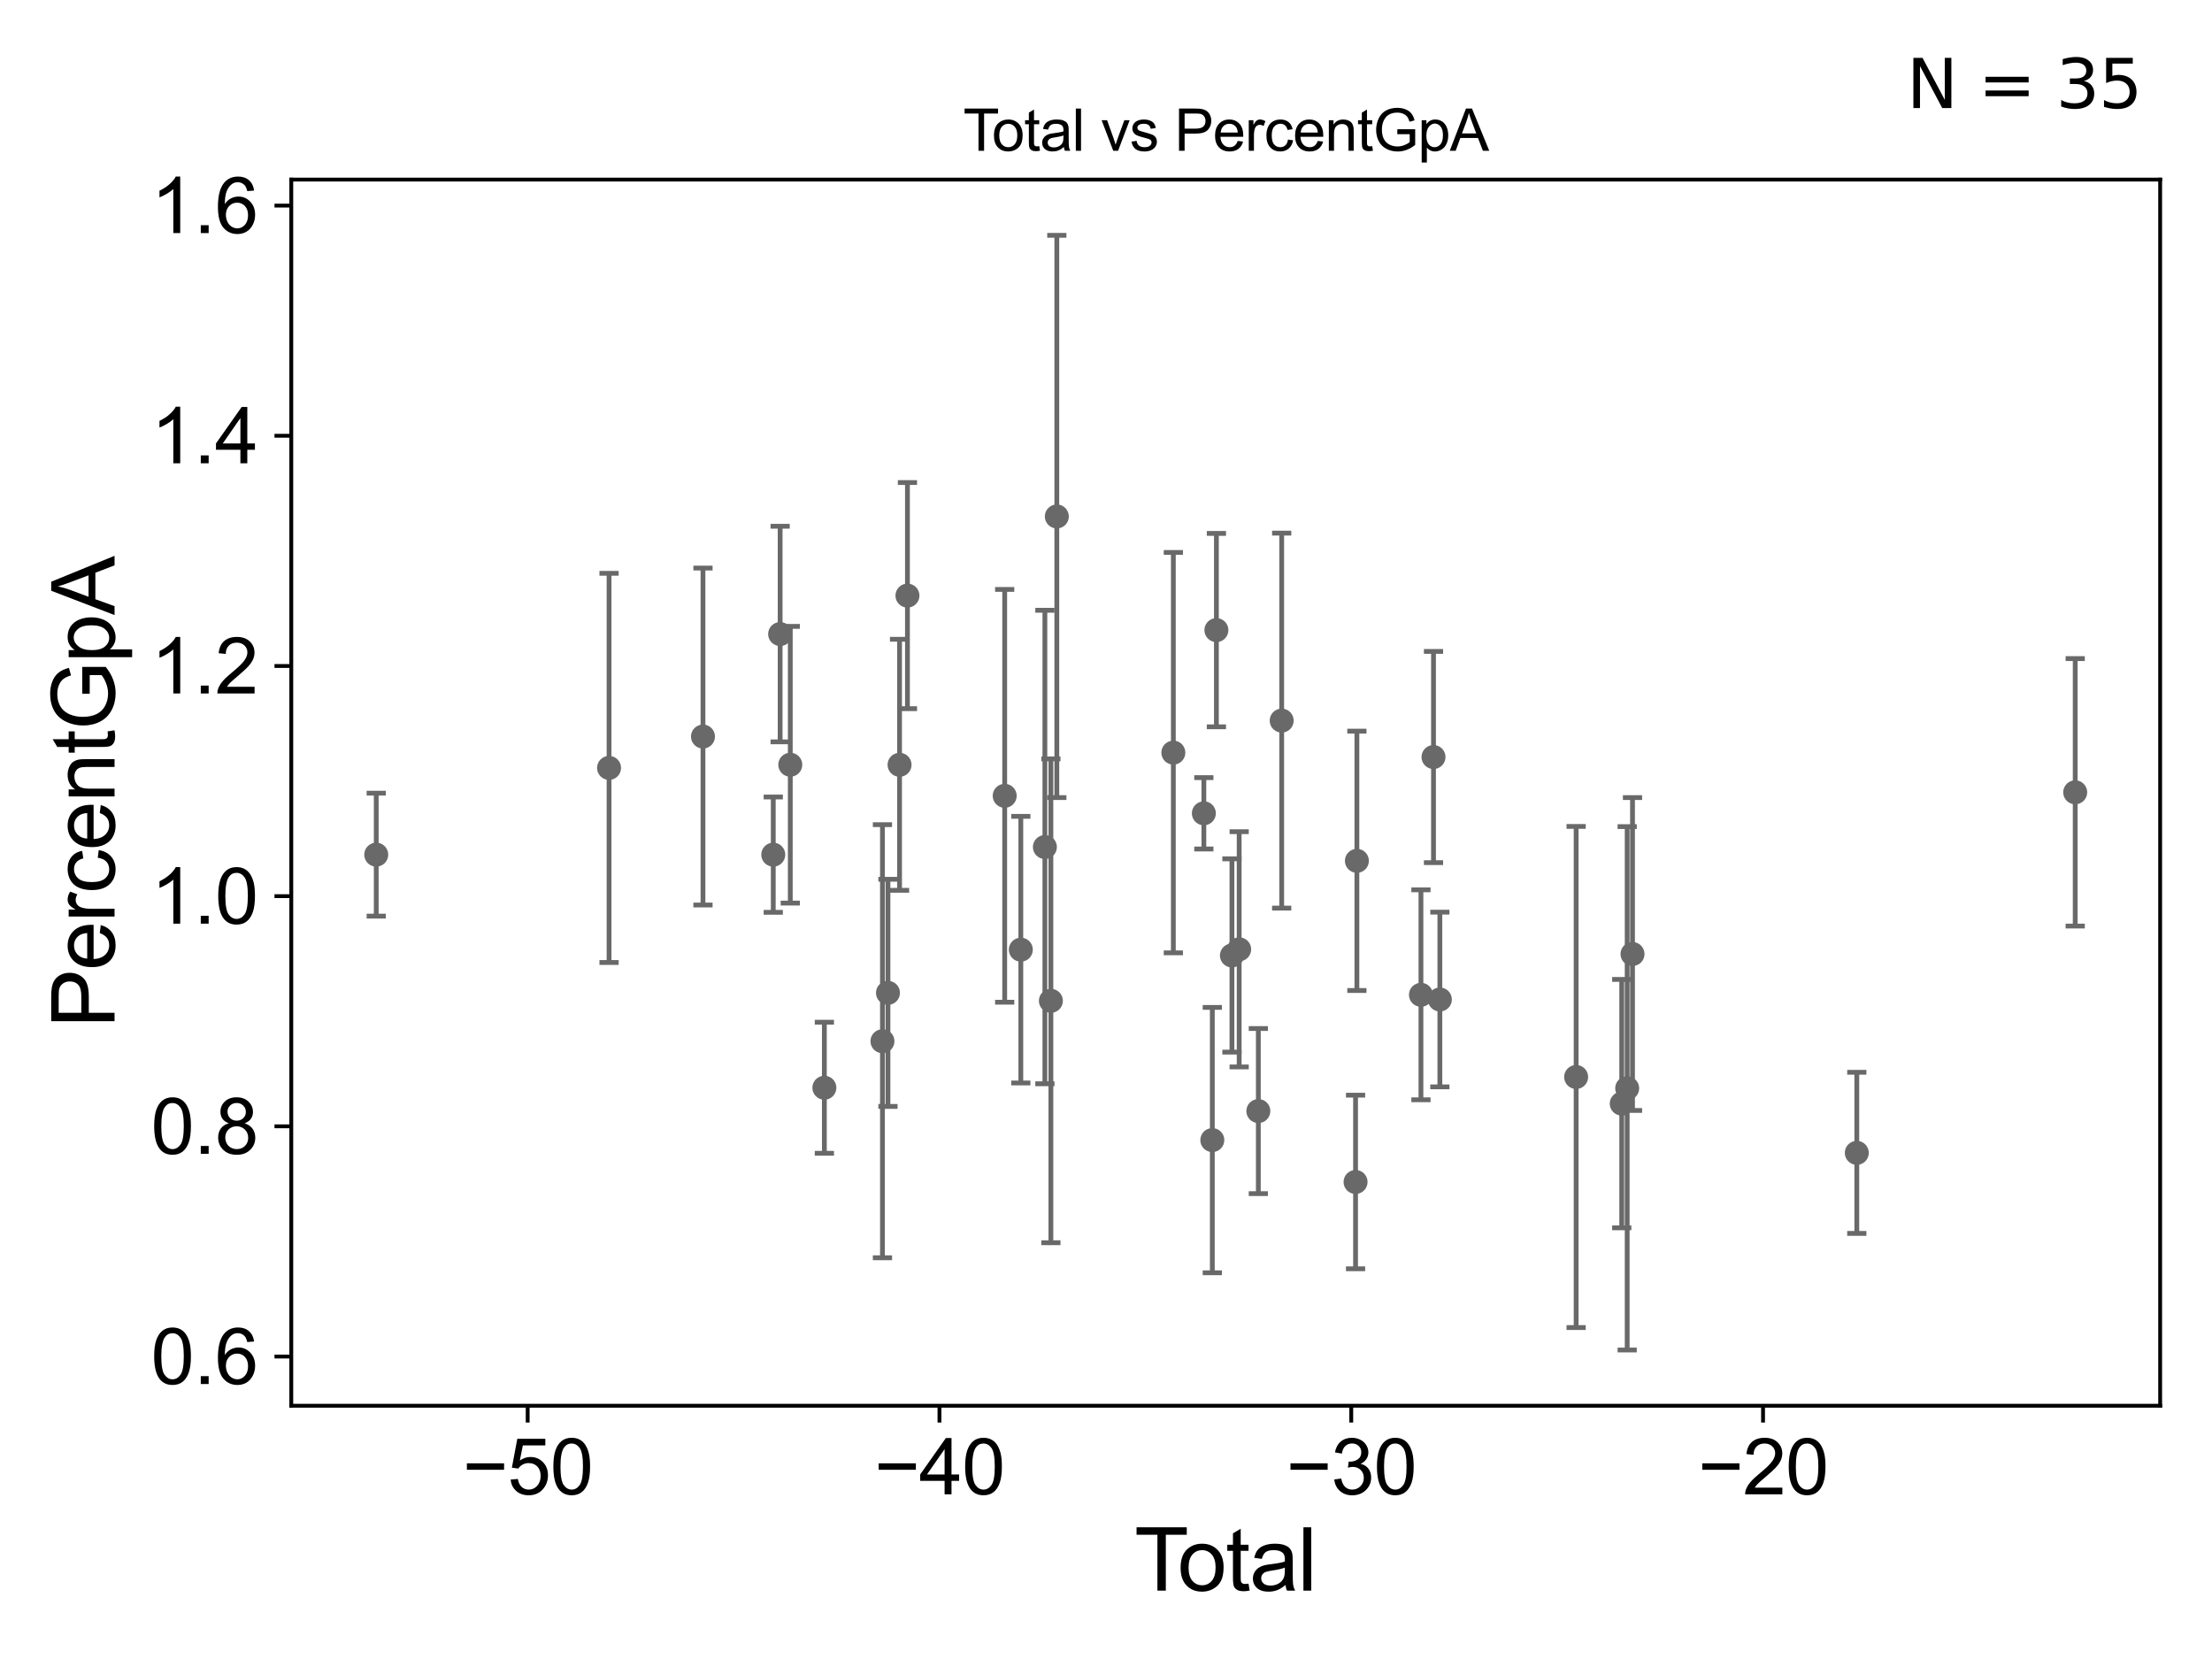 <?xml version="1.0" encoding="utf-8" standalone="no"?>
<!DOCTYPE svg PUBLIC "-//W3C//DTD SVG 1.1//EN"
  "http://www.w3.org/Graphics/SVG/1.1/DTD/svg11.dtd">
<svg xmlns:xlink="http://www.w3.org/1999/xlink" width="460.8pt" height="345.6pt" viewBox="0 0 460.8 345.6" xmlns="http://www.w3.org/2000/svg" version="1.1">
 <defs>
  <style type="text/css">*{stroke-linejoin: round; stroke-linecap: butt}</style>
 </defs>
 <g id="figure_1">
  <g id="patch_1">
   <path d="M 0 345.6 
L 460.8 345.6 
L 460.8 0 
L 0 0 
z
" style="fill: #ffffff"/>
  </g>
  <g id="axes_1">
   <g id="patch_2">
    <path d="M 60.68 292.84 
L 450 292.84 
L 450 37.411 
L 60.68 37.411 
z
" style="fill: #ffffff"/>
   </g>
   <g id="PathCollection_1">
    <defs>
     <path id="m4de50091d2" d="M 0 1.118 
C 0.297 1.118 0.581 1 0.791 0.791 
C 1 0.581 1.118 0.297 1.118 0 
C 1.118 -0.297 1 -0.581 0.791 -0.791 
C 0.581 -1 0.297 -1.118 0 -1.118 
C -0.297 -1.118 -0.581 -1 -0.791 -0.791 
C -1 -0.581 -1.118 -0.297 -1.118 0 
C -1.118 0.297 -1 0.581 -0.791 0.791 
C -0.581 1 -0.297 1.118 0 1.118 
z
" style="stroke: #696969"/>
    </defs>
    <g clip-path="url(#p44e6295bea)">
     <use xlink:href="#m4de50091d2" x="78.376" y="178.039" style="fill: #696969; stroke: #696969"/>
     <use xlink:href="#m4de50091d2" x="253.399" y="131.263" style="fill: #696969; stroke: #696969"/>
     <use xlink:href="#m4de50091d2" x="256.634" y="199.043" style="fill: #696969; stroke: #696969"/>
     <use xlink:href="#m4de50091d2" x="258.141" y="197.76" style="fill: #696969; stroke: #696969"/>
     <use xlink:href="#m4de50091d2" x="262.135" y="231.456" style="fill: #696969; stroke: #696969"/>
     <use xlink:href="#m4de50091d2" x="266.999" y="150.116" style="fill: #696969; stroke: #696969"/>
     <use xlink:href="#m4de50091d2" x="282.388" y="246.228" style="fill: #696969; stroke: #696969"/>
     <use xlink:href="#m4de50091d2" x="252.549" y="237.502" style="fill: #696969; stroke: #696969"/>
     <use xlink:href="#m4de50091d2" x="282.666" y="179.327" style="fill: #696969; stroke: #696969"/>
     <use xlink:href="#m4de50091d2" x="298.626" y="157.703" style="fill: #696969; stroke: #696969"/>
     <use xlink:href="#m4de50091d2" x="299.95" y="208.214" style="fill: #696969; stroke: #696969"/>
     <use xlink:href="#m4de50091d2" x="328.337" y="224.356" style="fill: #696969; stroke: #696969"/>
     <use xlink:href="#m4de50091d2" x="337.838" y="229.904" style="fill: #696969; stroke: #696969"/>
     <use xlink:href="#m4de50091d2" x="338.972" y="226.713" style="fill: #696969; stroke: #696969"/>
     <use xlink:href="#m4de50091d2" x="340.082" y="198.738" style="fill: #696969; stroke: #696969"/>
     <use xlink:href="#m4de50091d2" x="296.01" y="207.236" style="fill: #696969; stroke: #696969"/>
     <use xlink:href="#m4de50091d2" x="386.806" y="240.161" style="fill: #696969; stroke: #696969"/>
     <use xlink:href="#m4de50091d2" x="250.786" y="169.427" style="fill: #696969; stroke: #696969"/>
     <use xlink:href="#m4de50091d2" x="220.156" y="107.587" style="fill: #696969; stroke: #696969"/>
     <use xlink:href="#m4de50091d2" x="126.876" y="159.967" style="fill: #696969; stroke: #696969"/>
     <use xlink:href="#m4de50091d2" x="146.443" y="153.435" style="fill: #696969; stroke: #696969"/>
     <use xlink:href="#m4de50091d2" x="161.085" y="178.041" style="fill: #696969; stroke: #696969"/>
     <use xlink:href="#m4de50091d2" x="162.516" y="132.085" style="fill: #696969; stroke: #696969"/>
     <use xlink:href="#m4de50091d2" x="164.631" y="159.308" style="fill: #696969; stroke: #696969"/>
     <use xlink:href="#m4de50091d2" x="171.732" y="226.595" style="fill: #696969; stroke: #696969"/>
     <use xlink:href="#m4de50091d2" x="244.43" y="156.788" style="fill: #696969; stroke: #696969"/>
     <use xlink:href="#m4de50091d2" x="183.832" y="216.905" style="fill: #696969; stroke: #696969"/>
     <use xlink:href="#m4de50091d2" x="187.393" y="159.318" style="fill: #696969; stroke: #696969"/>
     <use xlink:href="#m4de50091d2" x="189.038" y="124.076" style="fill: #696969; stroke: #696969"/>
     <use xlink:href="#m4de50091d2" x="209.295" y="165.784" style="fill: #696969; stroke: #696969"/>
     <use xlink:href="#m4de50091d2" x="212.656" y="197.833" style="fill: #696969; stroke: #696969"/>
     <use xlink:href="#m4de50091d2" x="217.67" y="176.45" style="fill: #696969; stroke: #696969"/>
     <use xlink:href="#m4de50091d2" x="218.92" y="208.489" style="fill: #696969; stroke: #696969"/>
     <use xlink:href="#m4de50091d2" x="184.98" y="206.829" style="fill: #696969; stroke: #696969"/>
     <use xlink:href="#m4de50091d2" x="432.304" y="165.055" style="fill: #696969; stroke: #696969"/>
    </g>
   </g>
   <g id="matplotlib.axis_1">
    <g id="xtick_1">
     <g id="line2d_1">
      <defs>
       <path id="m06e6f4286b" d="M 0 0 
L 0 3.5 
" style="stroke: #000000; stroke-width: 0.8"/>
      </defs>
      <g>
       <use xlink:href="#m06e6f4286b" x="109.923" y="292.84" style="stroke: #000000; stroke-width: 0.8"/>
      </g>
     </g>
     <g id="text_1">
      <!-- −50 -->
      <g transform="translate(96.353 311.293)scale(0.16 -0.16)">
       <defs>
        <path id="ArialMT-2212" d="M 3381 1997 
L 356 1997 
L 356 2522 
L 3381 2522 
L 3381 1997 
z
" transform="scale(0.016)"/>
        <path id="ArialMT-35" d="M 266 1200 
L 856 1250 
Q 922 819 1161 601 
Q 1400 384 1738 384 
Q 2144 384 2425 690 
Q 2706 997 2706 1503 
Q 2706 1984 2436 2262 
Q 2166 2541 1728 2541 
Q 1456 2541 1237 2417 
Q 1019 2294 894 2097 
L 366 2166 
L 809 4519 
L 3088 4519 
L 3088 3981 
L 1259 3981 
L 1013 2750 
Q 1425 3038 1878 3038 
Q 2478 3038 2890 2622 
Q 3303 2206 3303 1553 
Q 3303 931 2941 478 
Q 2500 -78 1738 -78 
Q 1113 -78 717 272 
Q 322 622 266 1200 
z
" transform="scale(0.016)"/>
        <path id="ArialMT-30" d="M 266 2259 
Q 266 3072 433 3567 
Q 600 4063 929 4331 
Q 1259 4600 1759 4600 
Q 2128 4600 2406 4451 
Q 2684 4303 2865 4023 
Q 3047 3744 3150 3342 
Q 3253 2941 3253 2259 
Q 3253 1453 3087 958 
Q 2922 463 2592 192 
Q 2263 -78 1759 -78 
Q 1097 -78 719 397 
Q 266 969 266 2259 
z
M 844 2259 
Q 844 1131 1108 757 
Q 1372 384 1759 384 
Q 2147 384 2411 759 
Q 2675 1134 2675 2259 
Q 2675 3391 2411 3762 
Q 2147 4134 1753 4134 
Q 1366 4134 1134 3806 
Q 844 3388 844 2259 
z
" transform="scale(0.016)"/>
       </defs>
       <use xlink:href="#ArialMT-2212"/>
       <use xlink:href="#ArialMT-35" x="58.398"/>
       <use xlink:href="#ArialMT-30" x="114.014"/>
      </g>
     </g>
    </g>
    <g id="xtick_2">
     <g id="line2d_2">
      <g>
       <use xlink:href="#m06e6f4286b" x="195.707" y="292.84" style="stroke: #000000; stroke-width: 0.8"/>
      </g>
     </g>
     <g id="text_2">
      <!-- −40 -->
      <g transform="translate(182.137 311.293)scale(0.16 -0.16)">
       <defs>
        <path id="ArialMT-34" d="M 2069 0 
L 2069 1097 
L 81 1097 
L 81 1613 
L 2172 4581 
L 2631 4581 
L 2631 1613 
L 3250 1613 
L 3250 1097 
L 2631 1097 
L 2631 0 
L 2069 0 
z
M 2069 1613 
L 2069 3678 
L 634 1613 
L 2069 1613 
z
" transform="scale(0.016)"/>
       </defs>
       <use xlink:href="#ArialMT-2212"/>
       <use xlink:href="#ArialMT-34" x="58.398"/>
       <use xlink:href="#ArialMT-30" x="114.014"/>
      </g>
     </g>
    </g>
    <g id="xtick_3">
     <g id="line2d_3">
      <g>
       <use xlink:href="#m06e6f4286b" x="281.491" y="292.84" style="stroke: #000000; stroke-width: 0.8"/>
      </g>
     </g>
     <g id="text_3">
      <!-- −30 -->
      <g transform="translate(267.921 311.293)scale(0.16 -0.16)">
       <defs>
        <path id="ArialMT-33" d="M 269 1209 
L 831 1284 
Q 928 806 1161 595 
Q 1394 384 1728 384 
Q 2125 384 2398 659 
Q 2672 934 2672 1341 
Q 2672 1728 2419 1979 
Q 2166 2231 1775 2231 
Q 1616 2231 1378 2169 
L 1441 2663 
Q 1497 2656 1531 2656 
Q 1891 2656 2178 2843 
Q 2466 3031 2466 3422 
Q 2466 3731 2256 3934 
Q 2047 4138 1716 4138 
Q 1388 4138 1169 3931 
Q 950 3725 888 3313 
L 325 3413 
Q 428 3978 793 4289 
Q 1159 4600 1703 4600 
Q 2078 4600 2393 4439 
Q 2709 4278 2876 4000 
Q 3044 3722 3044 3409 
Q 3044 3113 2884 2869 
Q 2725 2625 2413 2481 
Q 2819 2388 3044 2092 
Q 3269 1797 3269 1353 
Q 3269 753 2831 336 
Q 2394 -81 1725 -81 
Q 1122 -81 723 278 
Q 325 638 269 1209 
z
" transform="scale(0.016)"/>
       </defs>
       <use xlink:href="#ArialMT-2212"/>
       <use xlink:href="#ArialMT-33" x="58.398"/>
       <use xlink:href="#ArialMT-30" x="114.014"/>
      </g>
     </g>
    </g>
    <g id="xtick_4">
     <g id="line2d_4">
      <g>
       <use xlink:href="#m06e6f4286b" x="367.275" y="292.84" style="stroke: #000000; stroke-width: 0.8"/>
      </g>
     </g>
     <g id="text_4">
      <!-- −20 -->
      <g transform="translate(353.705 311.293)scale(0.16 -0.16)">
       <defs>
        <path id="ArialMT-32" d="M 3222 541 
L 3222 0 
L 194 0 
Q 188 203 259 391 
Q 375 700 629 1000 
Q 884 1300 1366 1694 
Q 2113 2306 2375 2664 
Q 2638 3022 2638 3341 
Q 2638 3675 2398 3904 
Q 2159 4134 1775 4134 
Q 1369 4134 1125 3890 
Q 881 3647 878 3216 
L 300 3275 
Q 359 3922 746 4261 
Q 1134 4600 1788 4600 
Q 2447 4600 2831 4234 
Q 3216 3869 3216 3328 
Q 3216 3053 3103 2787 
Q 2991 2522 2730 2228 
Q 2469 1934 1863 1422 
Q 1356 997 1212 845 
Q 1069 694 975 541 
L 3222 541 
z
" transform="scale(0.016)"/>
       </defs>
       <use xlink:href="#ArialMT-2212"/>
       <use xlink:href="#ArialMT-32" x="58.398"/>
       <use xlink:href="#ArialMT-30" x="114.014"/>
      </g>
     </g>
    </g>
    <g id="text_5">
     <!-- Total -->
     <g transform="translate(236.335 331.357)scale(0.18 -0.18)">
      <defs>
       <path id="ArialMT-54" d="M 1659 0 
L 1659 4041 
L 150 4041 
L 150 4581 
L 3781 4581 
L 3781 4041 
L 2266 4041 
L 2266 0 
L 1659 0 
z
" transform="scale(0.016)"/>
       <path id="ArialMT-6f" d="M 213 1659 
Q 213 2581 725 3025 
Q 1153 3394 1769 3394 
Q 2453 3394 2887 2945 
Q 3322 2497 3322 1706 
Q 3322 1066 3130 698 
Q 2938 331 2570 128 
Q 2203 -75 1769 -75 
Q 1072 -75 642 372 
Q 213 819 213 1659 
z
M 791 1659 
Q 791 1022 1069 705 
Q 1347 388 1769 388 
Q 2188 388 2466 706 
Q 2744 1025 2744 1678 
Q 2744 2294 2464 2611 
Q 2184 2928 1769 2928 
Q 1347 2928 1069 2612 
Q 791 2297 791 1659 
z
" transform="scale(0.016)"/>
       <path id="ArialMT-74" d="M 1650 503 
L 1731 6 
Q 1494 -44 1306 -44 
Q 1000 -44 831 53 
Q 663 150 594 308 
Q 525 466 525 972 
L 525 2881 
L 113 2881 
L 113 3319 
L 525 3319 
L 525 4141 
L 1084 4478 
L 1084 3319 
L 1650 3319 
L 1650 2881 
L 1084 2881 
L 1084 941 
Q 1084 700 1114 631 
Q 1144 563 1211 522 
Q 1278 481 1403 481 
Q 1497 481 1650 503 
z
" transform="scale(0.016)"/>
       <path id="ArialMT-61" d="M 2588 409 
Q 2275 144 1986 34 
Q 1697 -75 1366 -75 
Q 819 -75 525 192 
Q 231 459 231 875 
Q 231 1119 342 1320 
Q 453 1522 633 1644 
Q 813 1766 1038 1828 
Q 1203 1872 1538 1913 
Q 2219 1994 2541 2106 
Q 2544 2222 2544 2253 
Q 2544 2597 2384 2738 
Q 2169 2928 1744 2928 
Q 1347 2928 1158 2789 
Q 969 2650 878 2297 
L 328 2372 
Q 403 2725 575 2942 
Q 747 3159 1072 3276 
Q 1397 3394 1825 3394 
Q 2250 3394 2515 3294 
Q 2781 3194 2906 3042 
Q 3031 2891 3081 2659 
Q 3109 2516 3109 2141 
L 3109 1391 
Q 3109 606 3145 398 
Q 3181 191 3288 0 
L 2700 0 
Q 2613 175 2588 409 
z
M 2541 1666 
Q 2234 1541 1622 1453 
Q 1275 1403 1131 1340 
Q 988 1278 909 1158 
Q 831 1038 831 891 
Q 831 666 1001 516 
Q 1172 366 1500 366 
Q 1825 366 2078 508 
Q 2331 650 2450 897 
Q 2541 1088 2541 1459 
L 2541 1666 
z
" transform="scale(0.016)"/>
       <path id="ArialMT-6c" d="M 409 0 
L 409 4581 
L 972 4581 
L 972 0 
L 409 0 
z
" transform="scale(0.016)"/>
      </defs>
      <use xlink:href="#ArialMT-54"/>
      <use xlink:href="#ArialMT-6f" x="49.959"/>
      <use xlink:href="#ArialMT-74" x="105.574"/>
      <use xlink:href="#ArialMT-61" x="133.357"/>
      <use xlink:href="#ArialMT-6c" x="188.973"/>
     </g>
    </g>
   </g>
   <g id="matplotlib.axis_2">
    <g id="ytick_1">
     <g id="line2d_5">
      <defs>
       <path id="m8ae4189f34" d="M 0 0 
L -3.5 0 
" style="stroke: #000000; stroke-width: 0.8"/>
      </defs>
      <g>
       <use xlink:href="#m8ae4189f34" x="60.68" y="282.59" style="stroke: #000000; stroke-width: 0.8"/>
      </g>
     </g>
     <g id="text_6">
      <!-- 0.6 -->
      <g transform="translate(31.44 288.316)scale(0.16 -0.16)">
       <defs>
        <path id="ArialMT-2e" d="M 581 0 
L 581 641 
L 1222 641 
L 1222 0 
L 581 0 
z
" transform="scale(0.016)"/>
        <path id="ArialMT-36" d="M 3184 3459 
L 2625 3416 
Q 2550 3747 2413 3897 
Q 2184 4138 1850 4138 
Q 1581 4138 1378 3988 
Q 1113 3794 959 3422 
Q 806 3050 800 2363 
Q 1003 2672 1297 2822 
Q 1591 2972 1913 2972 
Q 2475 2972 2870 2558 
Q 3266 2144 3266 1488 
Q 3266 1056 3080 686 
Q 2894 316 2569 119 
Q 2244 -78 1831 -78 
Q 1128 -78 684 439 
Q 241 956 241 2144 
Q 241 3472 731 4075 
Q 1159 4600 1884 4600 
Q 2425 4600 2770 4297 
Q 3116 3994 3184 3459 
z
M 888 1484 
Q 888 1194 1011 928 
Q 1134 663 1356 523 
Q 1578 384 1822 384 
Q 2178 384 2434 671 
Q 2691 959 2691 1453 
Q 2691 1928 2437 2201 
Q 2184 2475 1800 2475 
Q 1419 2475 1153 2201 
Q 888 1928 888 1484 
z
" transform="scale(0.016)"/>
       </defs>
       <use xlink:href="#ArialMT-30"/>
       <use xlink:href="#ArialMT-2e" x="55.615"/>
       <use xlink:href="#ArialMT-36" x="83.398"/>
      </g>
     </g>
    </g>
    <g id="ytick_2">
     <g id="line2d_6">
      <g>
       <use xlink:href="#m8ae4189f34" x="60.68" y="234.638" style="stroke: #000000; stroke-width: 0.8"/>
      </g>
     </g>
     <g id="text_7">
      <!-- 0.8 -->
      <g transform="translate(31.44 240.364)scale(0.16 -0.16)">
       <defs>
        <path id="ArialMT-38" d="M 1131 2484 
Q 781 2613 612 2850 
Q 444 3088 444 3419 
Q 444 3919 803 4259 
Q 1163 4600 1759 4600 
Q 2359 4600 2725 4251 
Q 3091 3903 3091 3403 
Q 3091 3084 2923 2848 
Q 2756 2613 2416 2484 
Q 2838 2347 3058 2040 
Q 3278 1734 3278 1309 
Q 3278 722 2862 322 
Q 2447 -78 1769 -78 
Q 1091 -78 675 323 
Q 259 725 259 1325 
Q 259 1772 486 2073 
Q 713 2375 1131 2484 
z
M 1019 3438 
Q 1019 3113 1228 2906 
Q 1438 2700 1772 2700 
Q 2097 2700 2305 2904 
Q 2513 3109 2513 3406 
Q 2513 3716 2298 3927 
Q 2084 4138 1766 4138 
Q 1444 4138 1231 3931 
Q 1019 3725 1019 3438 
z
M 838 1322 
Q 838 1081 952 856 
Q 1066 631 1291 507 
Q 1516 384 1775 384 
Q 2178 384 2440 643 
Q 2703 903 2703 1303 
Q 2703 1709 2433 1975 
Q 2163 2241 1756 2241 
Q 1359 2241 1098 1978 
Q 838 1716 838 1322 
z
" transform="scale(0.016)"/>
       </defs>
       <use xlink:href="#ArialMT-30"/>
       <use xlink:href="#ArialMT-2e" x="55.615"/>
       <use xlink:href="#ArialMT-38" x="83.398"/>
      </g>
     </g>
    </g>
    <g id="ytick_3">
     <g id="line2d_7">
      <g>
       <use xlink:href="#m8ae4189f34" x="60.68" y="186.685" style="stroke: #000000; stroke-width: 0.8"/>
      </g>
     </g>
     <g id="text_8">
      <!-- 1.0 -->
      <g transform="translate(31.44 192.412)scale(0.16 -0.16)">
       <defs>
        <path id="ArialMT-31" d="M 2384 0 
L 1822 0 
L 1822 3584 
Q 1619 3391 1289 3197 
Q 959 3003 697 2906 
L 697 3450 
Q 1169 3672 1522 3987 
Q 1875 4303 2022 4600 
L 2384 4600 
L 2384 0 
z
" transform="scale(0.016)"/>
       </defs>
       <use xlink:href="#ArialMT-31"/>
       <use xlink:href="#ArialMT-2e" x="55.615"/>
       <use xlink:href="#ArialMT-30" x="83.398"/>
      </g>
     </g>
    </g>
    <g id="ytick_4">
     <g id="line2d_8">
      <g>
       <use xlink:href="#m8ae4189f34" x="60.68" y="138.733" style="stroke: #000000; stroke-width: 0.8"/>
      </g>
     </g>
     <g id="text_9">
      <!-- 1.2 -->
      <g transform="translate(31.44 144.46)scale(0.16 -0.16)">
       <use xlink:href="#ArialMT-31"/>
       <use xlink:href="#ArialMT-2e" x="55.615"/>
       <use xlink:href="#ArialMT-32" x="83.398"/>
      </g>
     </g>
    </g>
    <g id="ytick_5">
     <g id="line2d_9">
      <g>
       <use xlink:href="#m8ae4189f34" x="60.68" y="90.781" style="stroke: #000000; stroke-width: 0.8"/>
      </g>
     </g>
     <g id="text_10">
      <!-- 1.4 -->
      <g transform="translate(31.44 96.507)scale(0.16 -0.16)">
       <use xlink:href="#ArialMT-31"/>
       <use xlink:href="#ArialMT-2e" x="55.615"/>
       <use xlink:href="#ArialMT-34" x="83.398"/>
      </g>
     </g>
    </g>
    <g id="ytick_6">
     <g id="line2d_10">
      <g>
       <use xlink:href="#m8ae4189f34" x="60.68" y="42.829" style="stroke: #000000; stroke-width: 0.8"/>
      </g>
     </g>
     <g id="text_11">
      <!-- 1.6 -->
      <g transform="translate(31.44 48.555)scale(0.16 -0.16)">
       <use xlink:href="#ArialMT-31"/>
       <use xlink:href="#ArialMT-2e" x="55.615"/>
       <use xlink:href="#ArialMT-36" x="83.398"/>
      </g>
     </g>
    </g>
    <g id="text_12">
     <!-- PercentGpA -->
     <g transform="translate(23.863 214.149)rotate(-90)scale(0.18 -0.18)">
      <defs>
       <path id="ArialMT-50" d="M 494 0 
L 494 4581 
L 2222 4581 
Q 2678 4581 2919 4538 
Q 3256 4481 3484 4323 
Q 3713 4166 3852 3881 
Q 3991 3597 3991 3256 
Q 3991 2672 3619 2267 
Q 3247 1863 2275 1863 
L 1100 1863 
L 1100 0 
L 494 0 
z
M 1100 2403 
L 2284 2403 
Q 2872 2403 3119 2622 
Q 3366 2841 3366 3238 
Q 3366 3525 3220 3729 
Q 3075 3934 2838 4000 
Q 2684 4041 2272 4041 
L 1100 4041 
L 1100 2403 
z
" transform="scale(0.016)"/>
       <path id="ArialMT-65" d="M 2694 1069 
L 3275 997 
Q 3138 488 2766 206 
Q 2394 -75 1816 -75 
Q 1088 -75 661 373 
Q 234 822 234 1631 
Q 234 2469 665 2931 
Q 1097 3394 1784 3394 
Q 2450 3394 2872 2941 
Q 3294 2488 3294 1666 
Q 3294 1616 3291 1516 
L 816 1516 
Q 847 969 1125 678 
Q 1403 388 1819 388 
Q 2128 388 2347 550 
Q 2566 713 2694 1069 
z
M 847 1978 
L 2700 1978 
Q 2663 2397 2488 2606 
Q 2219 2931 1791 2931 
Q 1403 2931 1139 2672 
Q 875 2413 847 1978 
z
" transform="scale(0.016)"/>
       <path id="ArialMT-72" d="M 416 0 
L 416 3319 
L 922 3319 
L 922 2816 
Q 1116 3169 1280 3281 
Q 1444 3394 1641 3394 
Q 1925 3394 2219 3213 
L 2025 2691 
Q 1819 2813 1613 2813 
Q 1428 2813 1281 2702 
Q 1134 2591 1072 2394 
Q 978 2094 978 1738 
L 978 0 
L 416 0 
z
" transform="scale(0.016)"/>
       <path id="ArialMT-63" d="M 2588 1216 
L 3141 1144 
Q 3050 572 2676 248 
Q 2303 -75 1759 -75 
Q 1078 -75 664 370 
Q 250 816 250 1647 
Q 250 2184 428 2587 
Q 606 2991 970 3192 
Q 1334 3394 1763 3394 
Q 2303 3394 2647 3120 
Q 2991 2847 3088 2344 
L 2541 2259 
Q 2463 2594 2264 2762 
Q 2066 2931 1784 2931 
Q 1359 2931 1093 2626 
Q 828 2322 828 1663 
Q 828 994 1084 691 
Q 1341 388 1753 388 
Q 2084 388 2306 591 
Q 2528 794 2588 1216 
z
" transform="scale(0.016)"/>
       <path id="ArialMT-6e" d="M 422 0 
L 422 3319 
L 928 3319 
L 928 2847 
Q 1294 3394 1984 3394 
Q 2284 3394 2536 3286 
Q 2788 3178 2913 3003 
Q 3038 2828 3088 2588 
Q 3119 2431 3119 2041 
L 3119 0 
L 2556 0 
L 2556 2019 
Q 2556 2363 2490 2533 
Q 2425 2703 2258 2804 
Q 2091 2906 1866 2906 
Q 1506 2906 1245 2678 
Q 984 2450 984 1813 
L 984 0 
L 422 0 
z
" transform="scale(0.016)"/>
       <path id="ArialMT-47" d="M 2638 1797 
L 2638 2334 
L 4578 2338 
L 4578 638 
Q 4131 281 3656 101 
Q 3181 -78 2681 -78 
Q 2006 -78 1454 211 
Q 903 500 622 1047 
Q 341 1594 341 2269 
Q 341 2938 620 3517 
Q 900 4097 1425 4378 
Q 1950 4659 2634 4659 
Q 3131 4659 3532 4498 
Q 3934 4338 4162 4050 
Q 4391 3763 4509 3300 
L 3963 3150 
Q 3859 3500 3706 3700 
Q 3553 3900 3268 4020 
Q 2984 4141 2638 4141 
Q 2222 4141 1919 4014 
Q 1616 3888 1430 3681 
Q 1244 3475 1141 3228 
Q 966 2803 966 2306 
Q 966 1694 1177 1281 
Q 1388 869 1791 669 
Q 2194 469 2647 469 
Q 3041 469 3416 620 
Q 3791 772 3984 944 
L 3984 1797 
L 2638 1797 
z
" transform="scale(0.016)"/>
       <path id="ArialMT-70" d="M 422 -1272 
L 422 3319 
L 934 3319 
L 934 2888 
Q 1116 3141 1344 3267 
Q 1572 3394 1897 3394 
Q 2322 3394 2647 3175 
Q 2972 2956 3137 2557 
Q 3303 2159 3303 1684 
Q 3303 1175 3120 767 
Q 2938 359 2589 142 
Q 2241 -75 1856 -75 
Q 1575 -75 1351 44 
Q 1128 163 984 344 
L 984 -1272 
L 422 -1272 
z
M 931 1641 
Q 931 1000 1190 694 
Q 1450 388 1819 388 
Q 2194 388 2461 705 
Q 2728 1022 2728 1688 
Q 2728 2322 2467 2637 
Q 2206 2953 1844 2953 
Q 1484 2953 1207 2617 
Q 931 2281 931 1641 
z
" transform="scale(0.016)"/>
       <path id="ArialMT-41" d="M -9 0 
L 1750 4581 
L 2403 4581 
L 4278 0 
L 3588 0 
L 3053 1388 
L 1138 1388 
L 634 0 
L -9 0 
z
M 1313 1881 
L 2866 1881 
L 2388 3150 
Q 2169 3728 2063 4100 
Q 1975 3659 1816 3225 
L 1313 1881 
z
" transform="scale(0.016)"/>
      </defs>
      <use xlink:href="#ArialMT-50"/>
      <use xlink:href="#ArialMT-65" x="66.699"/>
      <use xlink:href="#ArialMT-72" x="122.314"/>
      <use xlink:href="#ArialMT-63" x="155.615"/>
      <use xlink:href="#ArialMT-65" x="205.615"/>
      <use xlink:href="#ArialMT-6e" x="261.23"/>
      <use xlink:href="#ArialMT-74" x="316.846"/>
      <use xlink:href="#ArialMT-47" x="344.629"/>
      <use xlink:href="#ArialMT-70" x="422.412"/>
      <use xlink:href="#ArialMT-41" x="478.027"/>
     </g>
    </g>
   </g>
   <g id="LineCollection_1">
    <path d="M 78.376 190.845 
L 78.376 165.232 
" clip-path="url(#p44e6295bea)" style="fill: none; stroke: #696969"/>
    <path d="M 253.399 151.406 
L 253.399 111.12 
" clip-path="url(#p44e6295bea)" style="fill: none; stroke: #696969"/>
    <path d="M 256.634 219.173 
L 256.634 178.914 
" clip-path="url(#p44e6295bea)" style="fill: none; stroke: #696969"/>
    <path d="M 258.141 222.262 
L 258.141 173.258 
" clip-path="url(#p44e6295bea)" style="fill: none; stroke: #696969"/>
    <path d="M 262.135 248.653 
L 262.135 214.259 
" clip-path="url(#p44e6295bea)" style="fill: none; stroke: #696969"/>
    <path d="M 266.999 189.172 
L 266.999 111.061 
" clip-path="url(#p44e6295bea)" style="fill: none; stroke: #696969"/>
    <path d="M 282.388 264.308 
L 282.388 228.147 
" clip-path="url(#p44e6295bea)" style="fill: none; stroke: #696969"/>
    <path d="M 252.549 265.141 
L 252.549 209.864 
" clip-path="url(#p44e6295bea)" style="fill: none; stroke: #696969"/>
    <path d="M 282.666 206.342 
L 282.666 152.312 
" clip-path="url(#p44e6295bea)" style="fill: none; stroke: #696969"/>
    <path d="M 298.626 179.703 
L 298.626 135.704 
" clip-path="url(#p44e6295bea)" style="fill: none; stroke: #696969"/>
    <path d="M 299.95 226.412 
L 299.95 190.015 
" clip-path="url(#p44e6295bea)" style="fill: none; stroke: #696969"/>
    <path d="M 328.337 276.552 
L 328.337 172.16 
" clip-path="url(#p44e6295bea)" style="fill: none; stroke: #696969"/>
    <path d="M 337.838 255.779 
L 337.838 204.029 
" clip-path="url(#p44e6295bea)" style="fill: none; stroke: #696969"/>
    <path d="M 338.972 281.23 
L 338.972 172.197 
" clip-path="url(#p44e6295bea)" style="fill: none; stroke: #696969"/>
    <path d="M 340.082 231.326 
L 340.082 166.151 
" clip-path="url(#p44e6295bea)" style="fill: none; stroke: #696969"/>
    <path d="M 296.01 229.104 
L 296.01 185.367 
" clip-path="url(#p44e6295bea)" style="fill: none; stroke: #696969"/>
    <path d="M 386.806 256.941 
L 386.806 223.381 
" clip-path="url(#p44e6295bea)" style="fill: none; stroke: #696969"/>
    <path d="M 250.786 176.859 
L 250.786 161.994 
" clip-path="url(#p44e6295bea)" style="fill: none; stroke: #696969"/>
    <path d="M 220.156 166.152 
L 220.156 49.022 
" clip-path="url(#p44e6295bea)" style="fill: none; stroke: #696969"/>
    <path d="M 126.876 200.503 
L 126.876 119.431 
" clip-path="url(#p44e6295bea)" style="fill: none; stroke: #696969"/>
    <path d="M 146.443 188.532 
L 146.443 118.339 
" clip-path="url(#p44e6295bea)" style="fill: none; stroke: #696969"/>
    <path d="M 161.085 190.05 
L 161.085 166.032 
" clip-path="url(#p44e6295bea)" style="fill: none; stroke: #696969"/>
    <path d="M 162.516 154.541 
L 162.516 109.629 
" clip-path="url(#p44e6295bea)" style="fill: none; stroke: #696969"/>
    <path d="M 164.631 188.129 
L 164.631 130.488 
" clip-path="url(#p44e6295bea)" style="fill: none; stroke: #696969"/>
    <path d="M 171.732 240.245 
L 171.732 212.944 
" clip-path="url(#p44e6295bea)" style="fill: none; stroke: #696969"/>
    <path d="M 244.43 198.49 
L 244.43 115.087 
" clip-path="url(#p44e6295bea)" style="fill: none; stroke: #696969"/>
    <path d="M 183.832 262.018 
L 183.832 171.793 
" clip-path="url(#p44e6295bea)" style="fill: none; stroke: #696969"/>
    <path d="M 187.393 185.468 
L 187.393 133.169 
" clip-path="url(#p44e6295bea)" style="fill: none; stroke: #696969"/>
    <path d="M 189.038 147.629 
L 189.038 100.523 
" clip-path="url(#p44e6295bea)" style="fill: none; stroke: #696969"/>
    <path d="M 209.295 208.781 
L 209.295 122.787 
" clip-path="url(#p44e6295bea)" style="fill: none; stroke: #696969"/>
    <path d="M 212.656 225.605 
L 212.656 170.062 
" clip-path="url(#p44e6295bea)" style="fill: none; stroke: #696969"/>
    <path d="M 217.67 225.769 
L 217.67 127.13 
" clip-path="url(#p44e6295bea)" style="fill: none; stroke: #696969"/>
    <path d="M 218.92 258.884 
L 218.92 158.094 
" clip-path="url(#p44e6295bea)" style="fill: none; stroke: #696969"/>
    <path d="M 184.98 230.486 
L 184.98 183.172 
" clip-path="url(#p44e6295bea)" style="fill: none; stroke: #696969"/>
    <path d="M 432.304 192.916 
L 432.304 137.194 
" clip-path="url(#p44e6295bea)" style="fill: none; stroke: #696969"/>
   </g>
   <g id="line2d_11">
    <defs>
     <path id="mce861192e1" d="M 2 0 
L -2 -0 
" style="stroke: #696969"/>
    </defs>
    <g clip-path="url(#p44e6295bea)">
     <use xlink:href="#mce861192e1" x="78.376" y="190.845" style="fill: #696969; stroke: #696969"/>
     <use xlink:href="#mce861192e1" x="253.399" y="151.406" style="fill: #696969; stroke: #696969"/>
     <use xlink:href="#mce861192e1" x="256.634" y="219.173" style="fill: #696969; stroke: #696969"/>
     <use xlink:href="#mce861192e1" x="258.141" y="222.262" style="fill: #696969; stroke: #696969"/>
     <use xlink:href="#mce861192e1" x="262.135" y="248.653" style="fill: #696969; stroke: #696969"/>
     <use xlink:href="#mce861192e1" x="266.999" y="189.172" style="fill: #696969; stroke: #696969"/>
     <use xlink:href="#mce861192e1" x="282.388" y="264.308" style="fill: #696969; stroke: #696969"/>
     <use xlink:href="#mce861192e1" x="252.549" y="265.141" style="fill: #696969; stroke: #696969"/>
     <use xlink:href="#mce861192e1" x="282.666" y="206.342" style="fill: #696969; stroke: #696969"/>
     <use xlink:href="#mce861192e1" x="298.626" y="179.703" style="fill: #696969; stroke: #696969"/>
     <use xlink:href="#mce861192e1" x="299.95" y="226.412" style="fill: #696969; stroke: #696969"/>
     <use xlink:href="#mce861192e1" x="328.337" y="276.552" style="fill: #696969; stroke: #696969"/>
     <use xlink:href="#mce861192e1" x="337.838" y="255.779" style="fill: #696969; stroke: #696969"/>
     <use xlink:href="#mce861192e1" x="338.972" y="281.23" style="fill: #696969; stroke: #696969"/>
     <use xlink:href="#mce861192e1" x="340.082" y="231.326" style="fill: #696969; stroke: #696969"/>
     <use xlink:href="#mce861192e1" x="296.01" y="229.104" style="fill: #696969; stroke: #696969"/>
     <use xlink:href="#mce861192e1" x="386.806" y="256.941" style="fill: #696969; stroke: #696969"/>
     <use xlink:href="#mce861192e1" x="250.786" y="176.859" style="fill: #696969; stroke: #696969"/>
     <use xlink:href="#mce861192e1" x="220.156" y="166.152" style="fill: #696969; stroke: #696969"/>
     <use xlink:href="#mce861192e1" x="126.876" y="200.503" style="fill: #696969; stroke: #696969"/>
     <use xlink:href="#mce861192e1" x="146.443" y="188.532" style="fill: #696969; stroke: #696969"/>
     <use xlink:href="#mce861192e1" x="161.085" y="190.05" style="fill: #696969; stroke: #696969"/>
     <use xlink:href="#mce861192e1" x="162.516" y="154.541" style="fill: #696969; stroke: #696969"/>
     <use xlink:href="#mce861192e1" x="164.631" y="188.129" style="fill: #696969; stroke: #696969"/>
     <use xlink:href="#mce861192e1" x="171.732" y="240.245" style="fill: #696969; stroke: #696969"/>
     <use xlink:href="#mce861192e1" x="244.43" y="198.49" style="fill: #696969; stroke: #696969"/>
     <use xlink:href="#mce861192e1" x="183.832" y="262.018" style="fill: #696969; stroke: #696969"/>
     <use xlink:href="#mce861192e1" x="187.393" y="185.468" style="fill: #696969; stroke: #696969"/>
     <use xlink:href="#mce861192e1" x="189.038" y="147.629" style="fill: #696969; stroke: #696969"/>
     <use xlink:href="#mce861192e1" x="209.295" y="208.781" style="fill: #696969; stroke: #696969"/>
     <use xlink:href="#mce861192e1" x="212.656" y="225.605" style="fill: #696969; stroke: #696969"/>
     <use xlink:href="#mce861192e1" x="217.67" y="225.769" style="fill: #696969; stroke: #696969"/>
     <use xlink:href="#mce861192e1" x="218.92" y="258.884" style="fill: #696969; stroke: #696969"/>
     <use xlink:href="#mce861192e1" x="184.98" y="230.486" style="fill: #696969; stroke: #696969"/>
     <use xlink:href="#mce861192e1" x="432.304" y="192.916" style="fill: #696969; stroke: #696969"/>
    </g>
   </g>
   <g id="line2d_12">
    <g clip-path="url(#p44e6295bea)">
     <use xlink:href="#mce861192e1" x="78.376" y="165.232" style="fill: #696969; stroke: #696969"/>
     <use xlink:href="#mce861192e1" x="253.399" y="111.12" style="fill: #696969; stroke: #696969"/>
     <use xlink:href="#mce861192e1" x="256.634" y="178.914" style="fill: #696969; stroke: #696969"/>
     <use xlink:href="#mce861192e1" x="258.141" y="173.258" style="fill: #696969; stroke: #696969"/>
     <use xlink:href="#mce861192e1" x="262.135" y="214.259" style="fill: #696969; stroke: #696969"/>
     <use xlink:href="#mce861192e1" x="266.999" y="111.061" style="fill: #696969; stroke: #696969"/>
     <use xlink:href="#mce861192e1" x="282.388" y="228.147" style="fill: #696969; stroke: #696969"/>
     <use xlink:href="#mce861192e1" x="252.549" y="209.864" style="fill: #696969; stroke: #696969"/>
     <use xlink:href="#mce861192e1" x="282.666" y="152.312" style="fill: #696969; stroke: #696969"/>
     <use xlink:href="#mce861192e1" x="298.626" y="135.704" style="fill: #696969; stroke: #696969"/>
     <use xlink:href="#mce861192e1" x="299.95" y="190.015" style="fill: #696969; stroke: #696969"/>
     <use xlink:href="#mce861192e1" x="328.337" y="172.16" style="fill: #696969; stroke: #696969"/>
     <use xlink:href="#mce861192e1" x="337.838" y="204.029" style="fill: #696969; stroke: #696969"/>
     <use xlink:href="#mce861192e1" x="338.972" y="172.197" style="fill: #696969; stroke: #696969"/>
     <use xlink:href="#mce861192e1" x="340.082" y="166.151" style="fill: #696969; stroke: #696969"/>
     <use xlink:href="#mce861192e1" x="296.01" y="185.367" style="fill: #696969; stroke: #696969"/>
     <use xlink:href="#mce861192e1" x="386.806" y="223.381" style="fill: #696969; stroke: #696969"/>
     <use xlink:href="#mce861192e1" x="250.786" y="161.994" style="fill: #696969; stroke: #696969"/>
     <use xlink:href="#mce861192e1" x="220.156" y="49.022" style="fill: #696969; stroke: #696969"/>
     <use xlink:href="#mce861192e1" x="126.876" y="119.431" style="fill: #696969; stroke: #696969"/>
     <use xlink:href="#mce861192e1" x="146.443" y="118.339" style="fill: #696969; stroke: #696969"/>
     <use xlink:href="#mce861192e1" x="161.085" y="166.032" style="fill: #696969; stroke: #696969"/>
     <use xlink:href="#mce861192e1" x="162.516" y="109.629" style="fill: #696969; stroke: #696969"/>
     <use xlink:href="#mce861192e1" x="164.631" y="130.488" style="fill: #696969; stroke: #696969"/>
     <use xlink:href="#mce861192e1" x="171.732" y="212.944" style="fill: #696969; stroke: #696969"/>
     <use xlink:href="#mce861192e1" x="244.43" y="115.087" style="fill: #696969; stroke: #696969"/>
     <use xlink:href="#mce861192e1" x="183.832" y="171.793" style="fill: #696969; stroke: #696969"/>
     <use xlink:href="#mce861192e1" x="187.393" y="133.169" style="fill: #696969; stroke: #696969"/>
     <use xlink:href="#mce861192e1" x="189.038" y="100.523" style="fill: #696969; stroke: #696969"/>
     <use xlink:href="#mce861192e1" x="209.295" y="122.787" style="fill: #696969; stroke: #696969"/>
     <use xlink:href="#mce861192e1" x="212.656" y="170.062" style="fill: #696969; stroke: #696969"/>
     <use xlink:href="#mce861192e1" x="217.67" y="127.13" style="fill: #696969; stroke: #696969"/>
     <use xlink:href="#mce861192e1" x="218.92" y="158.094" style="fill: #696969; stroke: #696969"/>
     <use xlink:href="#mce861192e1" x="184.98" y="183.172" style="fill: #696969; stroke: #696969"/>
     <use xlink:href="#mce861192e1" x="432.304" y="137.194" style="fill: #696969; stroke: #696969"/>
    </g>
   </g>
   <g id="line2d_13">
    <defs>
     <path id="m7e8ed5e75e" d="M 0 2 
C 0.53 2 1.039 1.789 1.414 1.414 
C 1.789 1.039 2 0.53 2 0 
C 2 -0.53 1.789 -1.039 1.414 -1.414 
C 1.039 -1.789 0.53 -2 0 -2 
C -0.53 -2 -1.039 -1.789 -1.414 -1.414 
C -1.789 -1.039 -2 -0.53 -2 0 
C -2 0.53 -1.789 1.039 -1.414 1.414 
C -1.039 1.789 -0.53 2 0 2 
z
" style="stroke: #696969"/>
    </defs>
    <g clip-path="url(#p44e6295bea)">
     <use xlink:href="#m7e8ed5e75e" x="78.376" y="178.039" style="fill: #696969; stroke: #696969"/>
     <use xlink:href="#m7e8ed5e75e" x="253.399" y="131.263" style="fill: #696969; stroke: #696969"/>
     <use xlink:href="#m7e8ed5e75e" x="256.634" y="199.043" style="fill: #696969; stroke: #696969"/>
     <use xlink:href="#m7e8ed5e75e" x="258.141" y="197.76" style="fill: #696969; stroke: #696969"/>
     <use xlink:href="#m7e8ed5e75e" x="262.135" y="231.456" style="fill: #696969; stroke: #696969"/>
     <use xlink:href="#m7e8ed5e75e" x="266.999" y="150.116" style="fill: #696969; stroke: #696969"/>
     <use xlink:href="#m7e8ed5e75e" x="282.388" y="246.228" style="fill: #696969; stroke: #696969"/>
     <use xlink:href="#m7e8ed5e75e" x="252.549" y="237.502" style="fill: #696969; stroke: #696969"/>
     <use xlink:href="#m7e8ed5e75e" x="282.666" y="179.327" style="fill: #696969; stroke: #696969"/>
     <use xlink:href="#m7e8ed5e75e" x="298.626" y="157.703" style="fill: #696969; stroke: #696969"/>
     <use xlink:href="#m7e8ed5e75e" x="299.95" y="208.214" style="fill: #696969; stroke: #696969"/>
     <use xlink:href="#m7e8ed5e75e" x="328.337" y="224.356" style="fill: #696969; stroke: #696969"/>
     <use xlink:href="#m7e8ed5e75e" x="337.838" y="229.904" style="fill: #696969; stroke: #696969"/>
     <use xlink:href="#m7e8ed5e75e" x="338.972" y="226.713" style="fill: #696969; stroke: #696969"/>
     <use xlink:href="#m7e8ed5e75e" x="340.082" y="198.738" style="fill: #696969; stroke: #696969"/>
     <use xlink:href="#m7e8ed5e75e" x="296.01" y="207.236" style="fill: #696969; stroke: #696969"/>
     <use xlink:href="#m7e8ed5e75e" x="386.806" y="240.161" style="fill: #696969; stroke: #696969"/>
     <use xlink:href="#m7e8ed5e75e" x="250.786" y="169.427" style="fill: #696969; stroke: #696969"/>
     <use xlink:href="#m7e8ed5e75e" x="220.156" y="107.587" style="fill: #696969; stroke: #696969"/>
     <use xlink:href="#m7e8ed5e75e" x="126.876" y="159.967" style="fill: #696969; stroke: #696969"/>
     <use xlink:href="#m7e8ed5e75e" x="146.443" y="153.435" style="fill: #696969; stroke: #696969"/>
     <use xlink:href="#m7e8ed5e75e" x="161.085" y="178.041" style="fill: #696969; stroke: #696969"/>
     <use xlink:href="#m7e8ed5e75e" x="162.516" y="132.085" style="fill: #696969; stroke: #696969"/>
     <use xlink:href="#m7e8ed5e75e" x="164.631" y="159.308" style="fill: #696969; stroke: #696969"/>
     <use xlink:href="#m7e8ed5e75e" x="171.732" y="226.595" style="fill: #696969; stroke: #696969"/>
     <use xlink:href="#m7e8ed5e75e" x="244.43" y="156.788" style="fill: #696969; stroke: #696969"/>
     <use xlink:href="#m7e8ed5e75e" x="183.832" y="216.905" style="fill: #696969; stroke: #696969"/>
     <use xlink:href="#m7e8ed5e75e" x="187.393" y="159.318" style="fill: #696969; stroke: #696969"/>
     <use xlink:href="#m7e8ed5e75e" x="189.038" y="124.076" style="fill: #696969; stroke: #696969"/>
     <use xlink:href="#m7e8ed5e75e" x="209.295" y="165.784" style="fill: #696969; stroke: #696969"/>
     <use xlink:href="#m7e8ed5e75e" x="212.656" y="197.833" style="fill: #696969; stroke: #696969"/>
     <use xlink:href="#m7e8ed5e75e" x="217.67" y="176.45" style="fill: #696969; stroke: #696969"/>
     <use xlink:href="#m7e8ed5e75e" x="218.92" y="208.489" style="fill: #696969; stroke: #696969"/>
     <use xlink:href="#m7e8ed5e75e" x="184.98" y="206.829" style="fill: #696969; stroke: #696969"/>
     <use xlink:href="#m7e8ed5e75e" x="432.304" y="165.055" style="fill: #696969; stroke: #696969"/>
    </g>
   </g>
   <g id="patch_3">
    <path d="M 60.68 292.84 
L 60.68 37.411 
" style="fill: none; stroke: #000000; stroke-width: 0.8; stroke-linejoin: miter; stroke-linecap: square"/>
   </g>
   <g id="patch_4">
    <path d="M 450 292.84 
L 450 37.411 
" style="fill: none; stroke: #000000; stroke-width: 0.8; stroke-linejoin: miter; stroke-linecap: square"/>
   </g>
   <g id="patch_5">
    <path d="M 60.68 292.84 
L 450 292.84 
" style="fill: none; stroke: #000000; stroke-width: 0.8; stroke-linejoin: miter; stroke-linecap: square"/>
   </g>
   <g id="patch_6">
    <path d="M 60.68 37.411 
L 450 37.411 
" style="fill: none; stroke: #000000; stroke-width: 0.8; stroke-linejoin: miter; stroke-linecap: square"/>
   </g>
   <g id="text_13">
    <!-- N = 35 -->
    <g transform="translate(397.188 22.506)scale(0.14 -0.14)">
     <defs>
      <path id="DejaVuSans-4e" d="M 628 4666 
L 1478 4666 
L 3547 763 
L 3547 4666 
L 4159 4666 
L 4159 0 
L 3309 0 
L 1241 3903 
L 1241 0 
L 628 0 
L 628 4666 
z
" transform="scale(0.016)"/>
      <path id="DejaVuSans-20" transform="scale(0.016)"/>
      <path id="DejaVuSans-3d" d="M 678 2906 
L 4684 2906 
L 4684 2381 
L 678 2381 
L 678 2906 
z
M 678 1631 
L 4684 1631 
L 4684 1100 
L 678 1100 
L 678 1631 
z
" transform="scale(0.016)"/>
      <path id="DejaVuSans-33" d="M 2597 2516 
Q 3050 2419 3304 2112 
Q 3559 1806 3559 1356 
Q 3559 666 3084 287 
Q 2609 -91 1734 -91 
Q 1441 -91 1130 -33 
Q 819 25 488 141 
L 488 750 
Q 750 597 1062 519 
Q 1375 441 1716 441 
Q 2309 441 2620 675 
Q 2931 909 2931 1356 
Q 2931 1769 2642 2001 
Q 2353 2234 1838 2234 
L 1294 2234 
L 1294 2753 
L 1863 2753 
Q 2328 2753 2575 2939 
Q 2822 3125 2822 3475 
Q 2822 3834 2567 4026 
Q 2313 4219 1838 4219 
Q 1578 4219 1281 4162 
Q 984 4106 628 3988 
L 628 4550 
Q 988 4650 1302 4700 
Q 1616 4750 1894 4750 
Q 2613 4750 3031 4423 
Q 3450 4097 3450 3541 
Q 3450 3153 3228 2886 
Q 3006 2619 2597 2516 
z
" transform="scale(0.016)"/>
      <path id="DejaVuSans-35" d="M 691 4666 
L 3169 4666 
L 3169 4134 
L 1269 4134 
L 1269 2991 
Q 1406 3038 1543 3061 
Q 1681 3084 1819 3084 
Q 2600 3084 3056 2656 
Q 3513 2228 3513 1497 
Q 3513 744 3044 326 
Q 2575 -91 1722 -91 
Q 1428 -91 1123 -41 
Q 819 9 494 109 
L 494 744 
Q 775 591 1075 516 
Q 1375 441 1709 441 
Q 2250 441 2565 725 
Q 2881 1009 2881 1497 
Q 2881 1984 2565 2268 
Q 2250 2553 1709 2553 
Q 1456 2553 1204 2497 
Q 953 2441 691 2322 
L 691 4666 
z
" transform="scale(0.016)"/>
     </defs>
     <use xlink:href="#DejaVuSans-4e"/>
     <use xlink:href="#DejaVuSans-20" x="74.805"/>
     <use xlink:href="#DejaVuSans-3d" x="106.592"/>
     <use xlink:href="#DejaVuSans-20" x="190.381"/>
     <use xlink:href="#DejaVuSans-33" x="222.168"/>
     <use xlink:href="#DejaVuSans-35" x="285.791"/>
    </g>
   </g>
   <g id="text_14">
    <!-- Total vs PercentGpA -->
    <g transform="translate(200.654 31.411)scale(0.12 -0.12)">
     <defs>
      <path id="ArialMT-20" transform="scale(0.016)"/>
      <path id="ArialMT-76" d="M 1344 0 
L 81 3319 
L 675 3319 
L 1388 1331 
Q 1503 1009 1600 663 
Q 1675 925 1809 1294 
L 2547 3319 
L 3125 3319 
L 1869 0 
L 1344 0 
z
" transform="scale(0.016)"/>
      <path id="ArialMT-73" d="M 197 991 
L 753 1078 
Q 800 744 1014 566 
Q 1228 388 1613 388 
Q 2000 388 2187 545 
Q 2375 703 2375 916 
Q 2375 1106 2209 1216 
Q 2094 1291 1634 1406 
Q 1016 1563 777 1677 
Q 538 1791 414 1992 
Q 291 2194 291 2438 
Q 291 2659 392 2848 
Q 494 3038 669 3163 
Q 800 3259 1026 3326 
Q 1253 3394 1513 3394 
Q 1903 3394 2198 3281 
Q 2494 3169 2634 2976 
Q 2775 2784 2828 2463 
L 2278 2388 
Q 2241 2644 2061 2787 
Q 1881 2931 1553 2931 
Q 1166 2931 1000 2803 
Q 834 2675 834 2503 
Q 834 2394 903 2306 
Q 972 2216 1119 2156 
Q 1203 2125 1616 2013 
Q 2213 1853 2448 1751 
Q 2684 1650 2818 1456 
Q 2953 1263 2953 975 
Q 2953 694 2789 445 
Q 2625 197 2315 61 
Q 2006 -75 1616 -75 
Q 969 -75 630 194 
Q 291 463 197 991 
z
" transform="scale(0.016)"/>
     </defs>
     <use xlink:href="#ArialMT-54"/>
     <use xlink:href="#ArialMT-6f" x="49.959"/>
     <use xlink:href="#ArialMT-74" x="105.574"/>
     <use xlink:href="#ArialMT-61" x="133.357"/>
     <use xlink:href="#ArialMT-6c" x="188.973"/>
     <use xlink:href="#ArialMT-20" x="211.189"/>
     <use xlink:href="#ArialMT-76" x="238.973"/>
     <use xlink:href="#ArialMT-73" x="288.973"/>
     <use xlink:href="#ArialMT-20" x="338.973"/>
     <use xlink:href="#ArialMT-50" x="366.756"/>
     <use xlink:href="#ArialMT-65" x="433.455"/>
     <use xlink:href="#ArialMT-72" x="489.07"/>
     <use xlink:href="#ArialMT-63" x="522.371"/>
     <use xlink:href="#ArialMT-65" x="572.371"/>
     <use xlink:href="#ArialMT-6e" x="627.986"/>
     <use xlink:href="#ArialMT-74" x="683.602"/>
     <use xlink:href="#ArialMT-47" x="711.385"/>
     <use xlink:href="#ArialMT-70" x="789.168"/>
     <use xlink:href="#ArialMT-41" x="844.783"/>
    </g>
   </g>
  </g>
 </g>
 <defs>
  <clipPath id="p44e6295bea">
   <rect x="60.68" y="37.411" width="389.32" height="255.429"/>
  </clipPath>
 </defs>
</svg>
